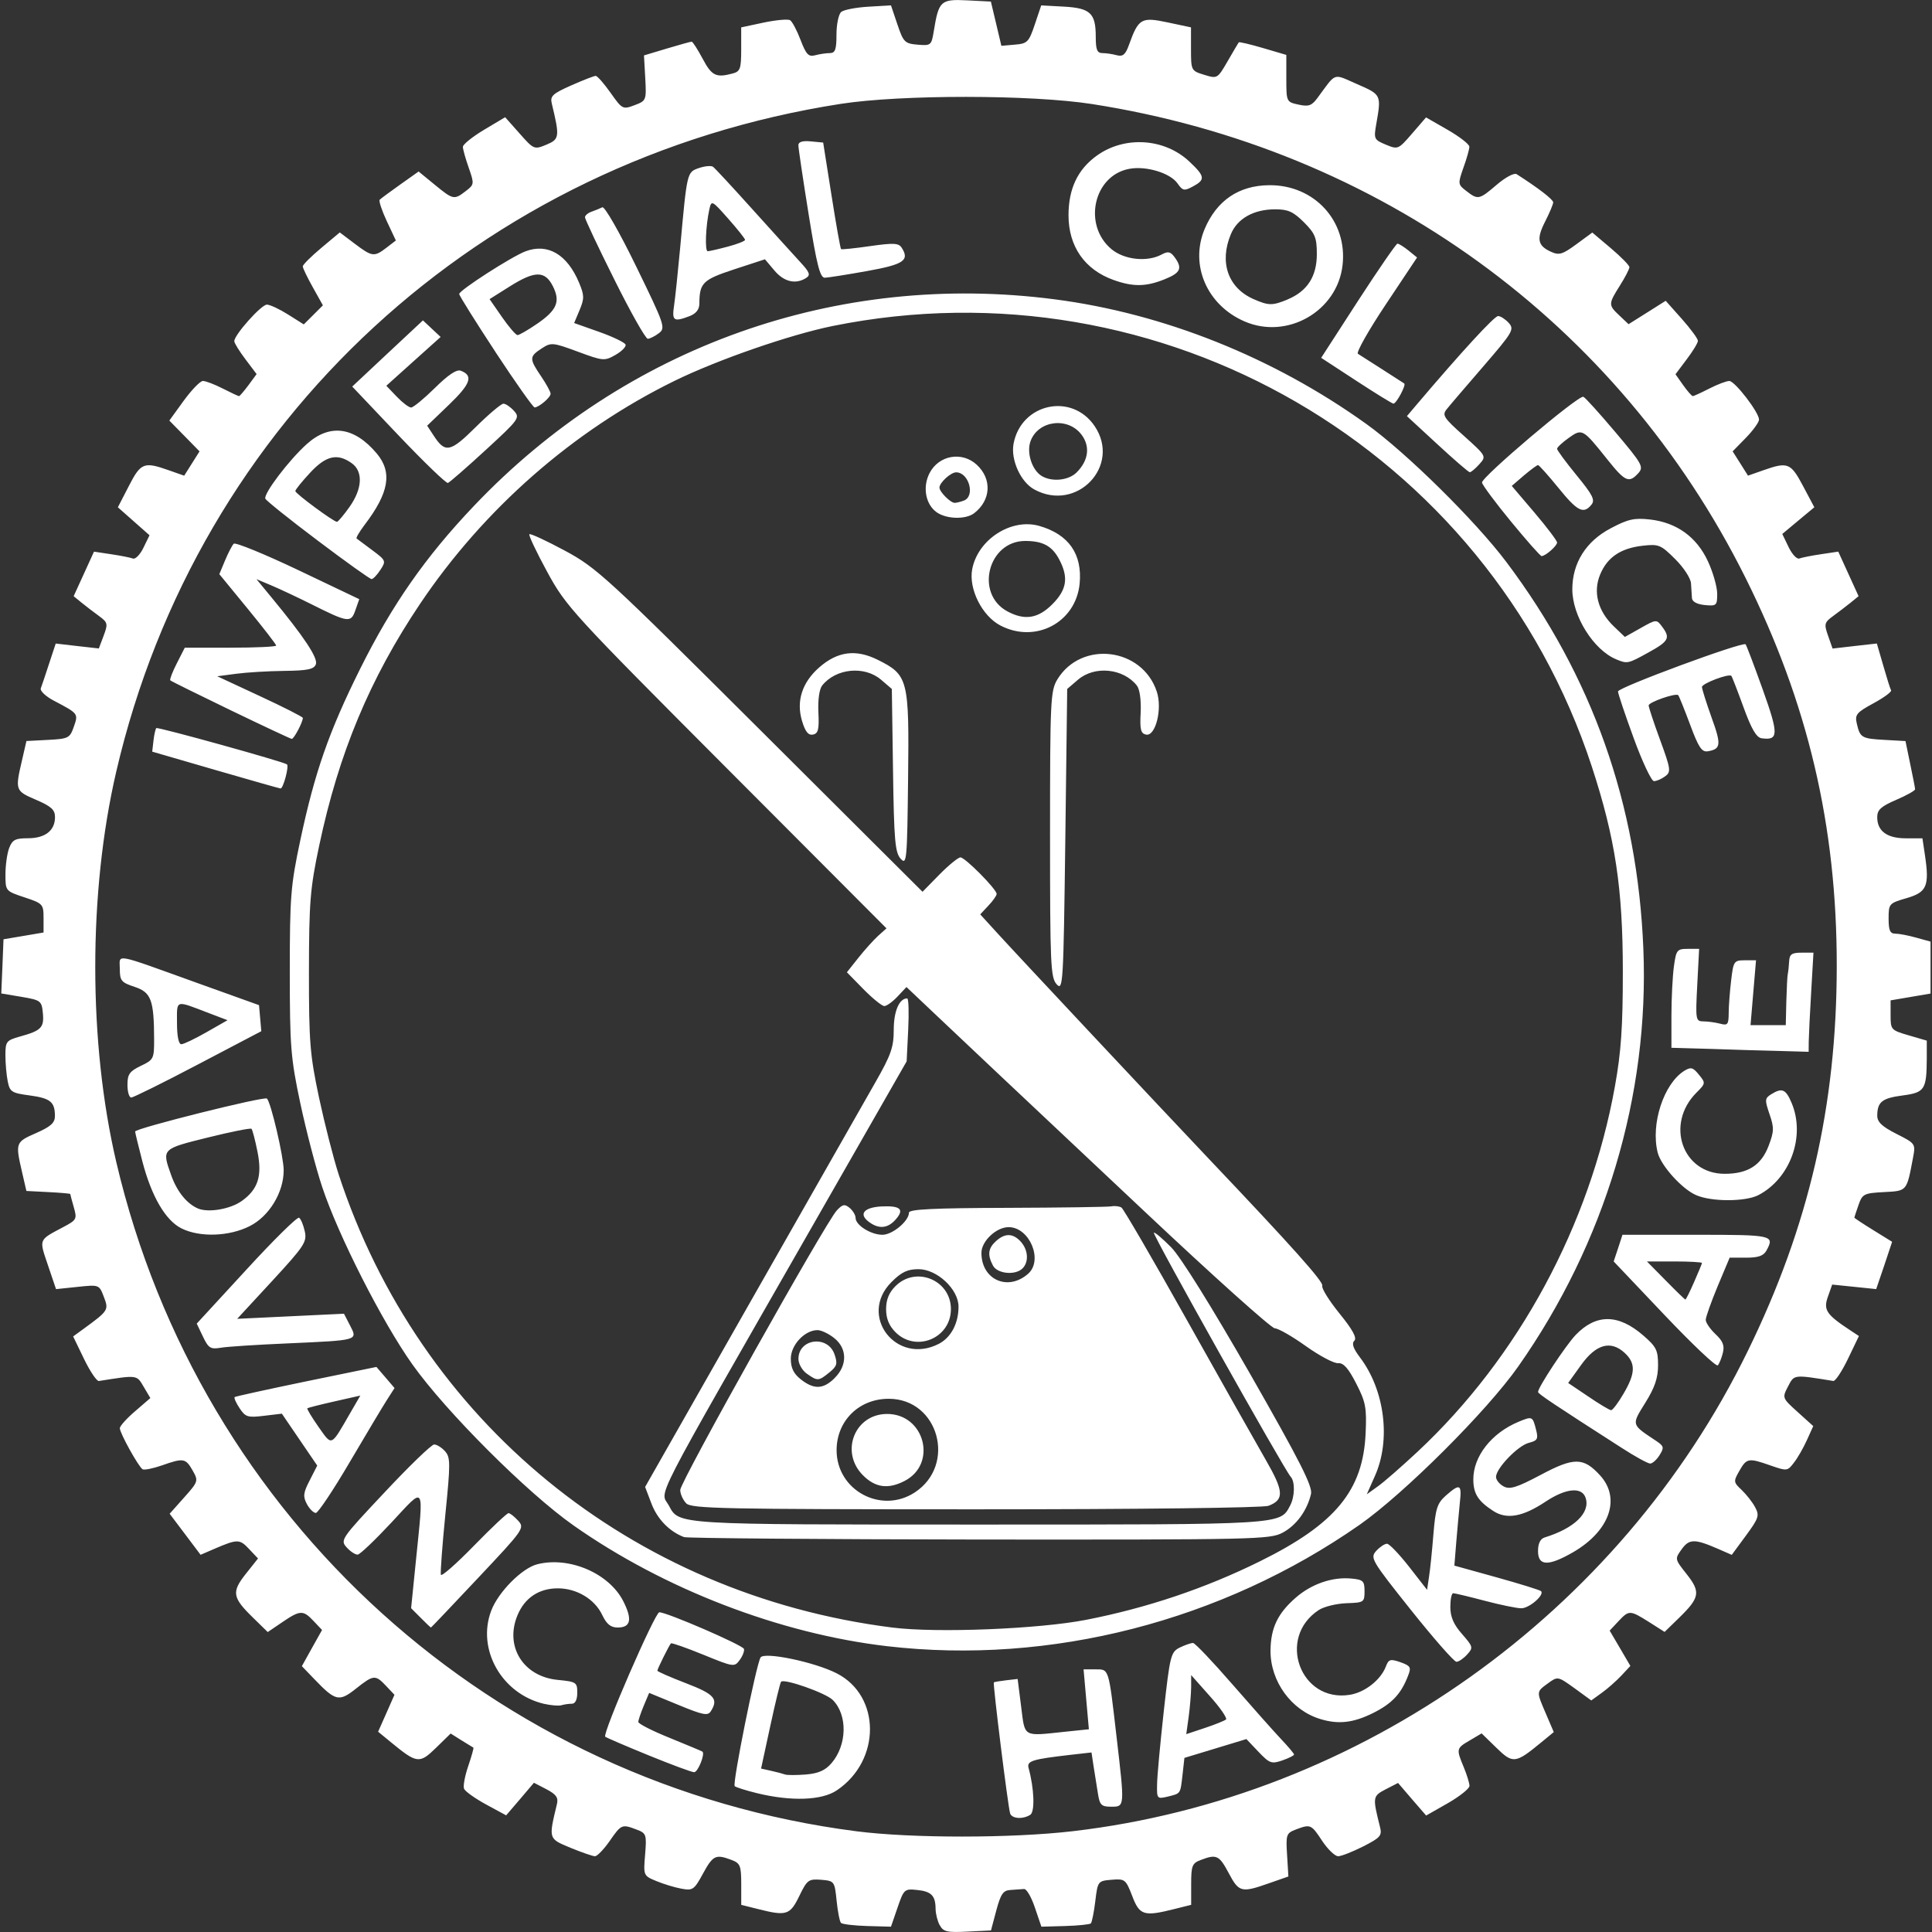 <?xml version="1.0" encoding="utf-8"?>
<!-- Generator: Adobe Illustrator 15.0.0, SVG Export Plug-In . SVG Version: 6.00 Build 0)  -->
<!DOCTYPE svg PUBLIC "-//W3C//DTD SVG 1.1//EN" "http://www.w3.org/Graphics/SVG/1.1/DTD/svg11.dtd">
<svg version="1.1"
	 id="svg7226" xmlns:svg="http://www.w3.org/2000/svg" xmlns:rdf="http://www.w3.org/1999/02/22-rdf-syntax-ns#" xmlns:cc="http://creativecommons.org/ns#" xmlns:dc="http://purl.org/dc/elements/1.1/"
	 xmlns="http://www.w3.org/2000/svg" xmlns:xlink="http://www.w3.org/1999/xlink" x="0px" y="0px" width="100px" height="100px"
	 viewBox="-40 -36.665 100 100" enable-background="new -40 -36.665 100 100" xml:space="preserve">
<rect x="-40" y="-36.665" width="100" height="100" fill="#333333" stroke="none"/>
<path id="path3017" fill="#FFFFFF" d="M8.638,62.983c-0.115-0.215-0.21-0.595-0.212-0.849c-0.005-0.683-0.222-0.901-0.963-0.975
	c-0.646-0.068-0.683-0.034-1.007,0.916l-0.339,0.985l-1.231-0.034c-0.678-0.02-1.288-0.093-1.356-0.161
	c-0.068-0.068-0.17-0.585-0.227-1.15c-0.103-1.005-0.115-1.024-0.8-1.083c-0.651-0.048-0.724,0-1.131,0.839
	c-0.48,0.99-0.664,1.049-2.131,0.678l-0.875-0.219v-1.068c0-0.961-0.051-1.087-0.507-1.258c-0.814-0.308-0.956-0.239-1.472,0.707
	c-0.456,0.839-0.529,0.893-1.124,0.78c-0.351-0.063-0.936-0.244-1.299-0.396c-0.659-0.272-0.664-0.287-0.573-1.37
	c0.085-1.033,0.063-1.102-0.441-1.292c-0.763-0.287-0.79-0.277-1.392,0.59c-0.3,0.43-0.644,0.79-0.763,0.79
	c-0.117,0-0.69-0.2-1.271-0.438c-1.144-0.479-1.134-0.439-0.697-2.263c0.081-0.337-0.042-0.502-0.543-0.766l-0.648-0.336
	l-0.719,0.848l-0.719,0.839l-1.041-0.565c-0.573-0.312-1.085-0.678-1.139-0.814s0.044-0.668,0.219-1.175
	c0.173-0.508,0.292-0.937,0.266-0.951c-0.024-0.015-0.302-0.186-0.612-0.375l-0.565-0.356l-0.763,0.746
	c-0.851,0.829-0.982,0.814-2.326-0.292l-0.666-0.547l0.424-0.955l0.422-0.956l-0.432-0.458c-0.556-0.59-0.648-0.586-1.562,0.141
	c-0.868,0.688-1.056,0.649-2.133-0.473l-0.666-0.692l0.521-0.937l0.524-0.936l-0.434-0.459c-0.546-0.58-0.695-0.575-1.622,0.054
	l-0.755,0.513l-0.768-0.751c-1.065-1.039-1.112-1.321-0.366-2.263l0.631-0.795l-0.466-0.492c-0.482-0.518-0.604-0.518-1.785-0.01
	l-0.722,0.312l-0.799-1.062l-0.802-1.063l0.751-0.843c0.734-0.824,0.744-0.858,0.437-1.399c-0.363-0.635-0.471-0.654-1.592-0.259
	c-0.461,0.161-0.909,0.249-0.997,0.2c-0.214-0.137-1.178-1.873-1.178-2.126c0-0.112,0.356-0.508,0.79-0.878l0.79-0.683l-0.346-0.585
	c-0.366-0.624-0.312-0.614-2.319-0.298c-0.109,0.015-0.453-0.492-0.765-1.136l-0.566-1.171l0.502-0.365
	c1.333-0.971,1.348-1,1.087-1.683c-0.242-0.634-0.244-0.634-1.358-0.517l-1.117,0.117l-0.422-1.248
	c-0.461-1.365-0.495-1.278,0.8-1.966c0.69-0.365,0.717-0.414,0.541-1.028c-0.1-0.352-0.183-0.658-0.183-0.683
	c0-0.02-0.51-0.068-1.134-0.098l-1.136-0.059l-0.227-0.985c-0.349-1.511-0.336-1.545,0.724-2.009
	c0.772-0.341,0.982-0.531,0.98-0.892c-0.005-0.727-0.236-0.912-1.312-1.059c-0.927-0.122-1.024-0.186-1.131-0.727
	c-0.066-0.326-0.12-0.937-0.12-1.351c0-0.707,0.049-0.771,0.739-0.966c1.114-0.307,1.27-0.463,1.2-1.209
	c-0.061-0.644-0.107-0.678-1.107-0.849l-1.046-0.175l0.059-1.402l0.056-1.402l1.036-0.175l1.037-0.176v-0.746
	c0-0.719-0.034-0.758-0.985-1.073c-0.985-0.327-0.987-0.332-0.987-1.187c0-0.473,0.085-1.087,0.193-1.366
	c0.161-0.426,0.317-0.507,0.973-0.507c0.89,0,1.399-0.397,1.399-1.095c0-0.38-0.195-0.556-0.987-0.897
	c-1.073-0.461-1.083-0.49-0.719-2.053l0.227-0.987l1.119-0.059c1.056-0.056,1.129-0.092,1.333-0.678
	c0.239-0.685,0.244-0.678-1.039-1.355c-0.417-0.219-0.717-0.504-0.67-0.634c0.051-0.129,0.241-0.702,0.429-1.277l0.344-1.043
	L-36-3.226l1.116,0.125l0.249-0.661c0.229-0.612,0.214-0.685-0.232-1.012c-0.266-0.193-0.67-0.502-0.902-0.69l-0.419-0.342
	l0.527-1.153l0.526-1.153l0.89,0.134c0.49,0.073,0.995,0.173,1.124,0.222c0.127,0.051,0.373-0.202,0.546-0.558l0.314-0.646
	l-0.819-0.724l-0.819-0.724l0.568-1.102c0.619-1.205,0.783-1.268,2.06-0.817l0.805,0.283l0.397-0.629l0.397-0.629l-0.78-0.797
	l-0.783-0.797l0.739-1.021c0.41-0.563,0.856-1.026,0.997-1.029c0.139-0.002,0.602,0.173,1.026,0.39
	c0.427,0.217,0.805,0.395,0.844,0.395s0.258-0.258,0.492-0.571l0.419-0.57l-0.575-0.763c-0.317-0.419-0.578-0.841-0.58-0.938
	c-0.012-0.317,1.395-1.895,1.687-1.895c0.158,0,0.653,0.232,1.097,0.512l0.812,0.512l0.495-0.492l0.495-0.495l-0.52-0.931
	c-0.288-0.512-0.522-1-0.522-1.085s0.432-0.515,0.958-0.956l0.958-0.802l0.768,0.58c0.907,0.685,1.012,0.7,1.65,0.21l0.485-0.373
	l-0.471-1.002c-0.258-0.554-0.422-1.051-0.366-1.107c0.056-0.059,0.534-0.41,1.058-0.783l0.956-0.678l0.834,0.683
	c0.956,0.785,1.004,0.795,1.611,0.327c0.437-0.336,0.441-0.371,0.149-1.205c-0.166-0.47-0.302-0.958-0.302-1.082
	c0-0.125,0.492-0.52,1.092-0.88l1.095-0.653l0.749,0.843c0.733,0.829,0.758,0.839,1.387,0.578c0.678-0.283,0.695-0.4,0.278-2.131
	c-0.093-0.385,0.042-0.51,1.007-0.937c0.612-0.271,1.18-0.492,1.265-0.492c0.085,0,0.432,0.395,0.771,0.875
	c0.602,0.854,0.634,0.871,1.239,0.642c0.609-0.229,0.619-0.251,0.556-1.404l-0.066-1.173l1.185-0.356
	c0.651-0.195,1.229-0.356,1.282-0.356c0.054-0.002,0.31,0.397,0.571,0.885c0.468,0.883,0.692,0.993,1.55,0.763
	c0.395-0.104,0.444-0.244,0.444-1.253v-1.134l1.166-0.249c0.641-0.134,1.255-0.19,1.365-0.122s0.356,0.529,0.543,1.024
	c0.288,0.753,0.412,0.883,0.756,0.79c0.227-0.061,0.568-0.112,0.758-0.112c0.28-0.002,0.344-0.183,0.344-0.965
	c0-0.531,0.112-1.053,0.246-1.166c0.137-0.112,0.771-0.234,1.412-0.271l1.163-0.068l0.332,0.985c0.31,0.919,0.383,0.993,1.046,1.049
	c0.688,0.058,0.717,0.034,0.836-0.69c0.258-1.582,0.354-1.672,1.726-1.604l1.231,0.063l0.272,1.144l0.271,1.146l0.702-0.061
	c0.644-0.053,0.722-0.131,1.029-1.046l0.331-0.985l1.166,0.063c1.375,0.076,1.657,0.339,1.657,1.553
	c0,0.675,0.068,0.851,0.342,0.853c0.19,0,0.526,0.049,0.746,0.11c0.316,0.085,0.453-0.029,0.639-0.556
	c0.487-1.351,0.634-1.431,1.989-1.144l1.214,0.258v1.124c0,1.109,0.01,1.126,0.688,1.333c0.673,0.207,0.683,0.202,1.209-0.707
	c0.292-0.505,0.551-0.943,0.575-0.975s0.59,0.1,1.253,0.295l1.209,0.356v1.217c0,1.209,0.005,1.219,0.63,1.355
	c0.517,0.114,0.683,0.059,0.97-0.329c1.015-1.37,0.78-1.29,2.072-0.727c1.248,0.541,1.248,0.553,0.985,2.055
	c-0.137,0.778-0.117,0.819,0.492,1.073c0.629,0.261,0.648,0.251,1.36-0.573l0.722-0.836l1.122,0.644
	c0.614,0.354,1.121,0.746,1.121,0.873c0,0.126-0.137,0.617-0.308,1.087c-0.292,0.834-0.287,0.868,0.151,1.205
	c0.604,0.468,0.663,0.456,1.58-0.329c0.448-0.383,0.897-0.622,1.024-0.542c1.121,0.717,1.892,1.31,1.892,1.458
	c0,0.098-0.186,0.539-0.41,0.98c-0.468,0.912-0.399,1.263,0.293,1.577c0.419,0.193,0.595,0.142,1.312-0.385l0.829-0.609l0.961,0.812
	c0.526,0.446,0.96,0.887,0.96,0.98c0,0.095-0.219,0.521-0.492,0.953c-0.604,0.958-0.604,1.007-0.02,1.556l0.468,0.443l0.961-0.604
	l0.961-0.607l0.833,0.936c0.459,0.517,0.834,1.026,0.834,1.136s-0.263,0.543-0.585,0.965l-0.575,0.766l0.399,0.565
	c0.22,0.31,0.444,0.566,0.498,0.566c0.049,0,0.438-0.178,0.862-0.395c0.425-0.217,0.893-0.393,1.029-0.388
	c0.292,0.01,1.536,1.628,1.536,1.999c0,0.134-0.308,0.561-0.683,0.946l-0.683,0.697l0.399,0.629l0.396,0.629l0.804-0.283
	c1.254-0.441,1.409-0.38,2.044,0.817l0.585,1.102l-0.829,0.69l-0.829,0.692l0.327,0.68c0.18,0.373,0.429,0.639,0.556,0.59
	s0.629-0.149,1.121-0.222l0.893-0.134l0.526,1.153l0.526,1.153l-0.419,0.342c-0.234,0.188-0.644,0.5-0.907,0.692
	c-0.443,0.324-0.468,0.407-0.253,1.014l0.233,0.663l1.146-0.132l1.146-0.129l0.332,1.144c0.18,0.629,0.36,1.205,0.404,1.278
	c0.044,0.073-0.365,0.375-0.907,0.67c-0.882,0.478-0.975,0.592-0.867,1.051c0.17,0.736,0.248,0.78,1.448,0.846l1.072,0.061
	l0.244,1.185c0.136,0.651,0.253,1.238,0.253,1.307c0.01,0.068-0.429,0.314-0.975,0.549c-0.79,0.341-0.985,0.517-0.985,0.897
	c0,0.722,0.507,1.095,1.482,1.095h0.858l0.127,0.851c0.243,1.617,0.106,1.938-0.937,2.243c-0.917,0.266-0.941,0.292-0.941,1.056
	c0,0.614,0.073,0.785,0.347,0.785c0.189,0,0.678,0.093,1.082,0.207l0.741,0.205v1.343v1.346l-1.033,0.176l-1.034,0.176v0.768
	c0,0.751,0.02,0.775,0.937,1.043l0.936,0.273v0.932c-0.01,1.604-0.106,1.755-1.248,1.906c-1.072,0.142-1.307,0.332-1.316,1.044
	c0,0.331,0.244,0.565,0.995,0.945c0.984,0.498,0.994,0.512,0.857,1.233c-0.331,1.751-0.297,1.717-1.501,1.78
	c-1.044,0.054-1.122,0.098-1.322,0.673c-0.116,0.332-0.214,0.624-0.214,0.648s0.443,0.317,0.979,0.648l0.976,0.604l-0.409,1.229
	l-0.415,1.219l-1.136-0.117l-1.142-0.117l-0.224,0.634c-0.239,0.678-0.078,0.917,1.15,1.727l0.458,0.302l-0.565,1.176
	c-0.312,0.648-0.653,1.165-0.761,1.15c-2.077-0.336-2.019-0.341-2.345,0.288c-0.308,0.585-0.298,0.6,0.502,1.321l0.805,0.727
	l-0.327,0.722c-0.181,0.399-0.478,0.926-0.673,1.17c-0.331,0.438-0.36,0.443-1.199,0.151c-1.15-0.405-1.248-0.391-1.624,0.272
	c-0.316,0.552-0.307,0.591,0.117,0.99c0.244,0.234,0.561,0.634,0.697,0.893c0.234,0.434,0.186,0.57-0.478,1.473l-0.731,0.994
	l-0.722-0.316c-1.2-0.521-1.482-0.518-1.873,0.029c-0.36,0.497-0.355,0.507,0.259,1.282c0.731,0.927,0.683,1.214-0.375,2.248
	l-0.766,0.746l-0.805-0.513c-0.995-0.624-1.034-0.624-1.59-0.034l-0.448,0.479l0.536,0.911l0.536,0.917l-0.468,0.502
	c-0.264,0.278-0.712,0.678-1.015,0.893l-0.541,0.391L41.5,50.72c-0.867-0.624-0.872-0.624-1.375-0.258
	c-0.614,0.448-0.609,0.409-0.107,1.58l0.405,0.945l-0.653,0.537c-1.331,1.097-1.463,1.111-2.316,0.277l-0.766-0.746l-0.609,0.361
	c-0.702,0.409-0.712,0.438-0.317,1.385c0.161,0.39,0.298,0.829,0.298,0.97c0,0.142-0.507,0.542-1.121,0.897l-1.122,0.639
	l-0.727-0.839l-0.727-0.848l-0.644,0.331c-0.673,0.352-0.678,0.4-0.292,1.94c0.116,0.454,0.029,0.557-0.868,1.015
	c-0.551,0.277-1.132,0.507-1.297,0.507c-0.166,0-0.537-0.36-0.824-0.79c-0.57-0.867-0.604-0.877-1.36-0.595
	c-0.498,0.19-0.526,0.264-0.459,1.316l0.068,1.117l-0.989,0.346c-1.438,0.507-1.57,0.478-2.092-0.507
	c-0.498-0.937-0.634-1.005-1.443-0.697c-0.459,0.171-0.508,0.297-0.508,1.258v1.068l-0.877,0.219
	c-1.57,0.396-1.795,0.327-2.175-0.678c-0.332-0.858-0.376-0.896-1.063-0.839c-0.712,0.059-0.722,0.073-0.848,1.112
	c-0.068,0.575-0.176,1.092-0.229,1.146s-0.653,0.117-1.331,0.137l-1.229,0.034l-0.336-0.985c-0.181-0.546-0.434-0.979-0.561-0.965
	c-0.127,0.01-0.439,0.029-0.697,0.049c-0.386,0.02-0.51,0.204-0.741,1.062l-0.275,1.034l-1.219,0.059
	c-1.051,0.054-1.251,0.01-1.431-0.332H8.638z M15.53,58.117c14.906-1.736,28.301-11.264,34.933-24.849
	c3.169-6.48,4.603-12.702,4.607-19.933c0.005-7.263-1.487-13.602-4.725-20.097C43.753-19.982,31.368-28.964,16.521-31.28
	c-3.146-0.49-9.869-0.495-12.998-0.01c-18.648,2.896-33.289,16.388-37.506,34.564c-1.451,6.244-1.448,14.031,0.005,20.223
	c4.335,18.471,19.533,32.211,38.311,34.625C7.178,58.487,12.361,58.487,15.53,58.117L15.53,58.117z M12.283,57.19
	c-0.107-0.321-0.902-6.719-0.842-6.777c0.024-0.02,0.312-0.068,0.64-0.107l0.592-0.068l0.181,1.429
	c0.205,1.614,0.063,1.536,2.277,1.302l1.229-0.127l-0.137-1.55l-0.137-1.551h0.605c0.721,0,0.683-0.117,1.102,3.496
	c0.424,3.638,0.429,3.613-0.278,3.613c-0.512,0-0.595-0.088-0.688-0.692c-0.059-0.381-0.16-1.015-0.224-1.404l-0.107-0.712
	l-1.122,0.127c-1.94,0.224-2.232,0.312-2.136,0.673c0.293,1.067,0.337,2.271,0.088,2.428c-0.39,0.244-0.95,0.205-1.046-0.078H12.283
	z M-0.809,56.152c-0.581-0.142-1.102-0.308-1.163-0.366c-0.129-0.131,1.112-6.29,1.338-6.66c0.193-0.308,2.789,0.233,3.94,0.819
	c2.294,1.17,2.299,4.515,0.01,6.056C2.543,56.527,0.954,56.581-0.809,56.152L-0.809,56.152z M3.038,54.597
	c0.809-0.941,0.841-2.496,0.066-3.271c-0.358-0.361-2.504-1.117-2.675-0.946c-0.046,0.044-0.295,1.072-0.558,2.287l-0.478,2.209
	l0.522,0.116c0.288,0.063,0.612,0.151,0.719,0.19c0.109,0.039,0.595,0.039,1.08,0C2.363,55.128,2.714,54.972,3.038,54.597
	L3.038,54.597z M19.89,55.718c0-0.409,0.161-2.121,0.346-3.803c0.322-2.896,0.366-3.067,0.824-3.301
	c0.273-0.132,0.58-0.239,0.692-0.239c0.107,0.01,1.015,0.965,2.019,2.121c1.01,1.16,2.141,2.433,2.517,2.833
	c0.38,0.399,0.692,0.771,0.692,0.819c0,0.054-0.273,0.189-0.609,0.307c-0.556,0.19-0.658,0.156-1.233-0.448l-0.625-0.658
	l-1.604,0.487l-1.604,0.487l-0.098,0.878c-0.117,1.01-0.078,0.956-0.79,1.132C19.899,56.454,19.875,56.43,19.89,55.718L19.89,55.718
	z M23.459,52.334c0.068-0.068-0.303-0.614-0.839-1.209l-0.966-1.088v0.615c-0.005,0.336-0.058,1.023-0.126,1.525l-0.127,0.917
	l0.965-0.321C22.894,52.598,23.386,52.397,23.459,52.334z M-6.448,54.183c-1.185-0.483-2.187-0.917-2.226-0.956
	c-0.156-0.156,2.577-6.441,2.799-6.441c0.397,0,4.313,1.697,4.381,1.896c0.034,0.103-0.063,0.361-0.217,0.571
	c-0.275,0.38-0.317,0.37-1.892-0.273c-0.885-0.361-1.636-0.624-1.67-0.585c-0.1,0.112-0.702,1.326-0.702,1.414
	c0,0.044,0.666,0.336,1.478,0.648c1.473,0.565,1.694,0.814,1.292,1.448c-0.156,0.253-0.404,0.205-1.689-0.327l-1.506-0.619
	l-0.281,0.668c-0.153,0.366-0.28,0.746-0.28,0.834c0,0.098,0.734,0.468,1.629,0.829c0.895,0.365,1.655,0.683,1.687,0.707
	c0.156,0.107-0.229,1.072-0.427,1.067C-4.196,55.064-5.266,54.665-6.448,54.183z M28.345,52.314c-1.507-0.453-2.594-1.95-2.584-3.55
	c0.015-1.165,0.365-1.911,1.302-2.73c0.814-0.712,1.896-1.087,2.877-0.994c0.619,0.058,0.688,0.126,0.688,0.658
	c0,0.57-0.034,0.59-0.937,0.619c-0.517,0.02-1.16,0.176-1.429,0.351c-2.194,1.434-0.961,4.808,1.609,4.389
	c0.775-0.127,1.585-0.761,1.857-1.453c0.146-0.39,0.234-0.414,0.756-0.234c0.521,0.186,0.57,0.264,0.404,0.683
	c-0.36,0.951-0.833,1.458-1.823,1.951C30.047,52.51,29.276,52.598,28.345,52.314z M-11.846,51.524
	c-2.189-0.517-3.491-2.828-2.726-4.827c0.368-0.965,1.597-2.204,2.387-2.398c1.653-0.415,3.708,0.468,4.444,1.911
	c0.48,0.946,0.393,1.365-0.29,1.365c-0.361,0-0.573-0.176-0.8-0.653c-0.39-0.819-1.319-1.375-2.296-1.375
	c-0.973,0-1.711,0.487-2.087,1.39c-0.675,1.619,0.297,3.179,2.089,3.35c0.953,0.093,1.004,0.127,1.004,0.663
	c0,0.361-0.103,0.57-0.278,0.57c-0.154,0-0.397,0.034-0.544,0.078C-11.085,51.642-11.493,51.603-11.846,51.524z M33.03,46.668
	c-2.058-2.584-2.121-2.696-1.794-3.062c0.19-0.205,0.438-0.371,0.561-0.366c0.117,0.005,0.629,0.541,1.141,1.194l0.927,1.19
	l0.098-0.653c0.059-0.361,0.161-1.355,0.229-2.209c0.111-1.351,0.194-1.614,0.648-2.019c0.731-0.639,0.829-0.591,0.722,0.365
	c-0.049,0.458-0.127,1.385-0.186,2.048l-0.098,1.215l2.194,0.609c1.209,0.336,2.238,0.658,2.292,0.712
	c0.194,0.194-0.614,0.892-1.024,0.887c-0.229,0-1.082-0.175-1.896-0.39S35.298,45.8,35.22,45.8c-0.088,0-0.151,0.317-0.151,0.712
	c0,0.513,0.171,0.907,0.605,1.399c0.575,0.659,0.59,0.707,0.263,1.063c-0.186,0.205-0.434,0.375-0.551,0.375
	C35.264,49.35,34.206,48.141,33.03,46.668L33.03,46.668z M5.91,48.541c-5.554-0.649-11.54-2.955-16.228-6.252
	c-2.387-1.677-6.595-5.88-8.338-8.333c-1.555-2.189-3.818-6.636-4.664-9.172c-0.327-0.979-0.836-2.936-1.136-4.345
	C-24.953,18.095-25,17.51-25,13.633c0-3.876,0.044-4.464,0.544-6.807c0.744-3.513,1.485-5.637,3.101-8.879
	c1.648-3.311,3.386-5.8,5.888-8.428c7.843-8.253,18.797-12.151,30.041-10.693c5.656,0.731,11.337,3.004,16.141,6.449
	c2.067,1.48,5.646,5.013,7.255,7.15c4.442,5.908,6.788,12.52,7.09,20.024c0.312,7.577-1.979,15.218-6.476,21.615
	c-1.628,2.316-5.885,6.559-8.201,8.188C23.239,47.243,14.38,49.525,5.91,48.541z M16.223,47.176
	c3.146-0.615,6.163-1.629,8.981-3.023c3.916-1.931,5.354-3.672,5.481-6.642c0.059-1.307,0.005-1.608-0.488-2.564
	c-0.404-0.79-0.658-1.078-0.936-1.054c-0.21,0.02-0.961-0.38-1.668-0.882c-0.702-0.503-1.424-0.917-1.609-0.922
	c-0.175,0-3.203-2.716-6.719-6.027c-7.127-6.704-9.14-8.601-11.044-10.405l-1.302-1.233l-0.463,0.492
	c-0.253,0.271-0.563,0.493-0.683,0.493c-0.122,0-0.607-0.393-1.08-0.873L3.835,13.66l0.598-0.753
	c0.329-0.414,0.79-0.926,1.024-1.138l0.427-0.383l-8.277-8.299c-7.997-8.021-8.309-8.36-9.284-10.152
	c-0.556-1.021-0.971-1.897-0.922-1.948c0.051-0.049,0.873,0.332,1.829,0.846c1.653,0.888,2.146,1.341,10.13,9.299L7.75,9.493
	l0.873-0.89c0.483-0.49,0.973-0.89,1.09-0.89c0.241,0,1.873,1.65,1.873,1.892c0,0.085-0.19,0.358-0.425,0.604l-0.424,0.454
	l0.858,0.941c0.97,1.07,8.543,9.147,10.956,11.692c4.33,4.56,5.969,6.393,5.891,6.593c-0.049,0.122,0.351,0.766,0.888,1.429
	c0.683,0.839,0.916,1.268,0.77,1.414c-0.146,0.142-0.058,0.399,0.293,0.863c1.282,1.691,1.609,4.276,0.771,6.139l-0.419,0.946
	l0.556-0.4c0.312-0.214,1.238-1.028,2.067-1.799c5.227-4.881,8.928-11.727,10.22-18.914c0.322-1.775,0.41-3.097,0.41-5.935
	c0-4.332-0.391-6.904-1.609-10.632C36.985-13.446,20.114-23.232,3.102-19.792c-2.219,0.451-5.966,1.75-8.194,2.843
	c-5.242,2.572-9.862,6.622-13.168,11.542c-2.596,3.867-4.21,7.731-5.22,12.517c-0.468,2.213-0.524,2.911-0.529,6.524
	c-0.002,3.643,0.051,4.291,0.521,6.51c0.29,1.355,0.746,3.14,1.014,3.969c4.176,12.771,15.15,21.757,28.664,23.464
	C8.494,47.868,13.785,47.653,16.223,47.176L16.223,47.176z M-4.593,42.895c-0.753-0.283-1.38-0.927-1.685-1.727L-6.609,40.3
	l5.479-9.635c3.016-5.296,5.91-10.386,6.436-11.303c0.814-1.424,0.954-1.823,0.954-2.726c0-0.963,0.285-1.624,0.697-1.624
	c0.073,0,0.095,0.734,0.051,1.629l-0.08,1.629L2.185,26.56c-8.677,15.169-8.011,13.872-7.562,14.706
	c0.531,0.995,0.288,0.98,16.076,0.98c15.789,0,15.55,0.015,16.076-0.98c0.249-0.463,0.264-1.243,0.029-1.497
	c-0.321-0.346-7.168-12.546-7.08-12.629c0.039-0.044,0.444,0.298,0.897,0.756c0.497,0.507,2.077,3.048,4.086,6.554
	c2.594,4.544,3.243,5.826,3.15,6.217c-0.205,0.863-0.761,1.623-1.468,1.999c-0.653,0.351-1.414,0.365-15.687,0.355
	C2.453,43.011-4.43,42.953-4.593,42.895L-4.593,42.895z M-4.481,41.148c-0.17-0.176-0.31-0.487-0.31-0.692
	c0-0.419,7.529-13.862,8.106-14.472c0.297-0.317,0.407-0.342,0.663-0.127c0.168,0.142,0.307,0.37,0.307,0.517
	c0,0.376,0.792,0.873,1.39,0.873c0.52,0,1.373-0.712,1.373-1.146c0-0.175,1.305-0.238,5.081-0.248c2.797-0.01,5.226-0.044,5.4-0.078
	c0.176-0.034,0.41-0.005,0.518,0.063c0.106,0.068,1.638,2.701,3.403,5.851c1.76,3.146,3.599,6.397,4.076,7.227
	c0.927,1.609,0.956,2.048,0.127,2.36c-0.273,0.103-6.661,0.181-15.15,0.181C-2.574,41.456-4.206,41.422-4.481,41.148L-4.481,41.148z
	 M7.349,40.583c2.179-1.429,1.229-4.847-1.346-4.847c-1.538-0.005-2.701,1.141-2.701,2.662C3.301,40.476,5.612,41.719,7.349,40.583z
	 M4.667,39.695c-1.204-1.204-0.429-3.174,1.251-3.174c1.943,0,2.616,2.584,0.904,3.467C5.976,40.427,5.305,40.339,4.667,39.695z
	 M3.208,34.653C3.869,34,3.852,33.122,3.174,32.591c-0.285-0.229-0.673-0.409-0.86-0.409c-0.663,0-1.382,0.771-1.382,1.478
	c0,0.482,0.144,0.775,0.519,1.072c0.683,0.536,1.168,0.517,1.76-0.078H3.208z M1.765,34.439c-0.241-0.166-0.438-0.513-0.438-0.766
	c0-1.054,1.514-1.249,1.867-0.239c0.168,0.487,0.132,0.614-0.266,0.937C2.37,34.824,2.319,34.829,1.765,34.439z M8.599,32.889
	c0.626-0.327,1.014-1.059,1.014-1.921c0-0.902-1.112-1.941-2.072-1.941c-0.565,0-0.88,0.146-1.399,0.668
	C4.401,31.436,6.395,34.024,8.599,32.889z M6.349,32.289c-0.334-0.337-0.485-0.707-0.485-1.195c0-0.487,0.151-0.857,0.485-1.189
	c1.063-1.062,2.87-0.312,2.87,1.189C9.218,32.605,7.412,33.352,6.349,32.289z M13.214,29.266c0.795-0.697,0.078-2.414-1.007-2.414
	c-0.641,0-1.409,0.727-1.409,1.331C10.798,29.573,12.166,30.188,13.214,29.266z M11.396,28.842
	c-0.295-0.557-0.251-0.897,0.158-1.269c0.469-0.424,0.881-0.409,1.285,0.034c0.38,0.425,0.424,1.044,0.088,1.38
	C12.556,29.358,11.627,29.271,11.396,28.842L11.396,28.842z M4.986,26.589c-0.561-0.41-0.28-0.761,0.651-0.81
	c0.98-0.044,1.192,0.156,0.709,0.692C5.942,26.92,5.491,26.959,4.986,26.589z M14.691,14.279c-0.312-0.349-0.341-1.01-0.341-7.766
	c0-6.963,0.024-7.421,0.38-8.014c1.244-2.033,4.394-1.646,5.145,0.634c0.298,0.89-0.063,2.319-0.551,2.226
	c-0.278-0.054-0.332-0.263-0.283-1.148c0.029-0.651-0.049-1.207-0.2-1.395c-0.707-0.892-2.188-1.036-3.047-0.297l-0.556,0.476
	l-0.098,7.833C15.043,14.306,15.023,14.645,14.691,14.279L14.691,14.279z M6.617,7.782C6.329,7.462,6.273,6.824,6.222,3.203
	L6.161-1.005L5.607-1.48c-0.86-0.739-2.34-0.595-3.052,0.297C2.407-0.995,2.329-0.439,2.36,0.209
	c0.044,0.885-0.01,1.095-0.283,1.148C1.836,1.404,1.68,1.207,1.512,0.648C1.205-0.374,1.517-1.341,2.399-2.117
	c0.953-0.836,1.901-0.96,3.035-0.395C7.01-1.727,7.063-1.51,7.002,3.664C6.954,7.894,6.932,8.128,6.617,7.782z M11.78-4.289
	c-0.948-0.495-1.65-1.894-1.46-2.911c0.29-1.541,2.021-2.66,3.475-2.243c1.521,0.437,2.232,1.456,2.087,2.986
	C15.687-4.445,13.6-3.341,11.78-4.289z M14.468-5.389c0.746-0.746,0.848-1.375,0.37-2.294c-0.37-0.717-0.849-0.982-1.774-0.982
	c-1.919,0-2.616,2.723-0.93,3.64C13.034-4.538,13.727-4.645,14.468-5.389L14.468-5.389z M8.489-10.145
	c-0.583-0.407-0.749-1.312-0.375-2.033c0.48-0.929,1.683-1.139,2.448-0.427c0.793,0.739,0.731,1.833-0.141,2.504
	C9.986-9.767,8.997-9.792,8.489-10.145L8.489-10.145z M9.894-10.757c0.598-0.229,0.256-1.46-0.405-1.46
	c-0.278,0-0.863,0.536-0.863,0.79c0,0.217,0.57,0.79,0.788,0.79C9.506-10.638,9.721-10.691,9.894-10.757z M13.536-11.33
	c-0.707-0.383-1.229-1.538-1.075-2.365c0.393-2.097,3.021-2.665,4.201-0.91C18.042-12.551,15.735-10.133,13.536-11.33z
	 M15.726-12.212c0.614-0.612,0.712-1.339,0.259-1.946c-0.697-0.938-2.233-0.758-2.639,0.312c-0.229,0.598,0.068,1.524,0.585,1.826
	C14.468-11.708,15.315-11.801,15.726-12.212z M-18.224,47.073l-0.497-0.498l0.244-2.413c0.412-4.091,0.514-3.926-1.261-2.023
	c-0.841,0.901-1.626,1.652-1.746,1.662c-0.119,0.01-0.375-0.155-0.57-0.37c-0.346-0.381-0.3-0.449,1.965-2.857
	c1.273-1.36,2.426-2.473,2.56-2.473c0.137,0,0.388,0.156,0.561,0.347c0.285,0.316,0.288,0.614,0.019,3.281
	c-0.161,1.614-0.263,3.014-0.231,3.116c0.037,0.103,0.805-0.575,1.709-1.502c0.907-0.932,1.714-1.688,1.792-1.688
	c0.081,0,0.302,0.176,0.498,0.391c0.344,0.38,0.295,0.448-2.065,2.955c-1.329,1.414-2.431,2.574-2.448,2.574
	C-17.714,47.575-17.951,47.351-18.224,47.073L-18.224,47.073z M39.608,43.621c0-0.396,0.117-0.635,0.341-0.707
	c1.531-0.469,2.37-1.278,2.126-2.039c-0.185-0.595-1.019-0.517-2.077,0.186c-1.18,0.785-2.014,0.937-2.711,0.479
	c-0.78-0.508-1.023-0.888-1.028-1.619c-0.01-1.199,0.94-2.414,2.34-2.994c0.717-0.298,0.731-0.292,0.912,0.429
	c0.117,0.459,0.063,0.547-0.375,0.659c-0.566,0.141-1.702,1.321-1.702,1.765c0,0.156,0.176,0.375,0.395,0.492
	c0.317,0.171,0.679,0.059,1.912-0.595c1.73-0.922,2.214-0.917,3.071,0.015c1.098,1.189,0.513,2.882-1.385,3.984
	C40.145,44.415,39.608,44.4,39.608,43.621L39.608,43.621z M-24.114,41.188c-0.212-0.399-0.19-0.585,0.144-1.229l0.39-0.766
	l-0.914-1.341l-0.917-1.346l-0.929,0.111c-0.838,0.103-0.96,0.063-1.26-0.395c-0.183-0.273-0.297-0.536-0.254-0.575
	c0.039-0.034,1.709-0.4,3.708-0.814l3.63-0.746l0.47,0.546l0.468,0.547l-0.4,0.624c-0.219,0.341-1.087,1.794-1.931,3.228
	c-0.841,1.434-1.626,2.608-1.743,2.613C-23.768,41.646-23.978,41.441-24.114,41.188z M-21.881,36.487l0.531-0.917l-1.341,0.303
	c-0.736,0.165-1.368,0.326-1.399,0.355c-0.037,0.029,0.227,0.463,0.575,0.961C-22.8,38.198-22.893,38.237-21.881,36.487z
	 M43.929,38.271c-3.521-2.258-4.32-2.794-4.32-2.887c0-0.243,1.424-2.398,1.945-2.95c1.059-1.102,2.209-1.097,3.501,0.024
	c0.678,0.586,0.766,0.766,0.766,1.541c0,0.653-0.166,1.151-0.658,1.94c-0.727,1.171-0.741,1.112,0.551,1.971
	c0.415,0.277,0.43,0.351,0.186,0.741c-0.146,0.238-0.37,0.438-0.487,0.438S44.621,38.721,43.929,38.271L43.929,38.271z
	 M44.036,35.468c0.619-1.053,0.634-1.57,0.063-2.102c-0.727-0.673-1.487-0.463-2.268,0.629l-0.663,0.922l1.043,0.702
	c0.57,0.39,1.103,0.707,1.181,0.707S43.763,35.94,44.036,35.468z M46.143,31.387l-2.619-2.76l0.229-0.688l0.225-0.692h3.832
	c3.95,0,4.048,0.024,3.628,0.805c-0.151,0.282-0.414,0.38-1.053,0.38h-0.858l-0.619,1.473c-0.337,0.814-0.619,1.6-0.619,1.746
	c0,0.146,0.229,0.478,0.507,0.741c0.38,0.355,0.473,0.59,0.38,0.965c-0.067,0.278-0.189,0.565-0.263,0.648
	C48.829,34.088,47.586,32.908,46.143,31.387L46.143,31.387z M47.688,29.689c0.22-0.502,0.405-0.945,0.405-0.984
	s-0.644-0.078-1.424-0.078h-1.424l0.976,0.989c0.531,0.542,0.989,0.985,1.014,0.985C47.264,30.602,47.469,30.192,47.688,29.689z
	 M-29.495,32.518l-0.322-0.673l2.567-2.789c1.412-1.541,2.64-2.75,2.73-2.691c0.09,0.054,0.222,0.371,0.295,0.702
	c0.12,0.546-0.015,0.756-1.682,2.564l-1.816,1.966l2.762-0.132l2.765-0.132l0.315,0.609c0.402,0.78,0.453,0.761-3.235,0.927
	c-1.573,0.068-3.13,0.166-3.457,0.225C-29.103,33.181-29.21,33.117-29.495,32.518L-29.495,32.518z M-30.6,26.92
	c-0.831-0.409-1.558-1.657-2.031-3.472c-0.205-0.79-0.373-1.482-0.375-1.546c-0.005-0.16,6.692-1.838,6.824-1.706
	c0.207,0.21,0.863,3.009,0.865,3.706c0.005,1.146-0.751,2.394-1.765,2.9C-28.135,27.335-29.653,27.389-30.6,26.92L-30.6,26.92z
	 M-27.484,25.496c0.844-0.604,1.063-1.297,0.812-2.545c-0.12-0.604-0.261-1.136-0.31-1.189c-0.051-0.049-1.07,0.155-2.27,0.453
	c-2.382,0.59-2.375,0.58-1.892,1.936c0.302,0.858,0.812,1.487,1.39,1.736C-29.212,26.115-28.079,25.921-27.484,25.496z
	 M47.79,25.194c-0.727-0.312-1.818-1.521-1.989-2.204c-0.37-1.473,0.312-3.56,1.375-4.228c0.342-0.21,0.449-0.186,0.761,0.2
	c0.352,0.429,0.347,0.453-0.127,0.926c-1.628,1.629-0.731,4.203,1.458,4.203c1.2,0,1.888-0.438,2.272-1.438
	c0.288-0.756,0.293-0.95,0.049-1.652c-0.249-0.731-0.244-0.819,0.083-1.024c0.57-0.355,0.761-0.272,1.067,0.458
	c0.717,1.717-0.073,3.901-1.726,4.76C50.346,25.54,48.58,25.545,47.79,25.194L47.79,25.194z M-33.403,19.489
	c0-0.551,0.107-0.702,0.69-0.985c0.663-0.312,0.692-0.37,0.69-1.365c-0.005-2.043-0.153-2.442-1.007-2.723
	c-0.692-0.229-0.768-0.32-0.768-0.927c0-0.792-0.421-0.868,4.045,0.738l3.16,1.134l0.059,0.676l0.059,0.673l-3.27,1.716
	c-1.797,0.946-3.357,1.717-3.462,1.717C-33.315,20.143-33.403,19.85-33.403,19.489L-33.403,19.489z M-29.307,16.759l1.084-0.619
	l-0.963-0.366c-1.777-0.678-1.653-0.717-1.653,0.507c0,0.688,0.085,1.103,0.224,1.103C-30.492,17.383-29.905,17.1-29.307,16.759z
	 M48.536,17.626l-2.023-0.058V15.92c0-0.902,0.059-2.053,0.127-2.555c0.117-0.858,0.161-0.917,0.717-0.917h0.59l-0.098,1.875
	c-0.093,1.807-0.083,1.875,0.322,1.879c0.224,0,0.614,0.054,0.858,0.117c0.395,0.107,0.443,0.049,0.448-0.543
	c0-0.363,0.059-1.129,0.127-1.699c0.117-0.988,0.146-1.037,0.702-1.037h0.585l-0.142,1.677l-0.142,1.68h0.912h0.912l0.029-1.236
	c0.02-0.678,0.049-1.321,0.078-1.431c0.024-0.107,0.054-0.395,0.068-0.641c0.019-0.361,0.136-0.444,0.639-0.444h0.619l-0.117,2.023
	c-0.068,1.112-0.122,2.265-0.127,2.567l-0.005,0.541l-1.526-0.044C51.247,17.714,49.648,17.665,48.536,17.626L48.536,17.626z
	 M-28.864,3.186l-3.257-0.946l0.065-0.568c0.034-0.312,0.103-0.604,0.146-0.651c0.071-0.071,6.565,1.733,6.763,1.877
	c0.119,0.088-0.193,1.263-0.332,1.248C-25.55,4.139-27.074,3.705-28.864,3.186z M44.562,1.548c-0.448-1.222-0.814-2.312-0.814-2.424
	c0.005-0.207,6.451-2.589,6.603-2.44c0.044,0.046,0.443,1.097,0.887,2.338c0.834,2.333,0.824,2.647-0.058,2.526
	c-0.269-0.037-0.532-0.49-0.937-1.609c-0.312-0.858-0.595-1.587-0.629-1.621c-0.132-0.132-1.521,0.395-1.521,0.575
	c0,0.103,0.225,0.814,0.497,1.578c0.512,1.412,0.488,1.633-0.189,1.75c-0.317,0.054-0.483-0.195-0.922-1.382
	c-0.298-0.797-0.575-1.482-0.614-1.521c-0.127-0.127-1.531,0.361-1.531,0.531c0,0.085,0.263,0.893,0.595,1.792
	c0.556,1.519,0.57,1.651,0.254,1.88c-0.186,0.137-0.439,0.246-0.576,0.246C45.479,3.766,45.006,2.767,44.562,1.548z M-28.066,0.095
	c-1.675-0.81-3.082-1.504-3.121-1.546c-0.039-0.039,0.112-0.437,0.339-0.88l0.412-0.81h2.365c1.299,0,2.365-0.049,2.365-0.11
	s-0.663-0.917-1.472-1.904l-1.47-1.792l0.297-0.712c0.163-0.39,0.366-0.778,0.449-0.863c0.083-0.083,1.58,0.529,3.325,1.358
	l3.172,1.512l-0.2,0.57c-0.232,0.67-0.361,0.654-2.326-0.332c-0.705-0.351-1.624-0.782-2.038-0.956l-0.756-0.317l0.771,0.936
	c1.694,2.05,2.426,3.152,2.302,3.472c-0.098,0.256-0.429,0.325-1.631,0.339c-0.829,0.01-1.95,0.076-2.492,0.149l-0.982,0.129
	l2.216,1.031c1.219,0.565,2.216,1.073,2.216,1.126c0,0.214-0.465,1.097-0.575,1.085C-24.965,1.572-26.389,0.904-28.066,0.095z
	 M43.655-2.539c-1.17-0.48-2.272-2.24-2.272-3.621c0-1.363,0.707-2.489,1.99-3.162c0.896-0.475,1.224-0.546,2.038-0.453
	c1.375,0.158,2.408,0.904,2.989,2.158c0.263,0.563,0.478,1.319,0.482,1.677c0,0.619-0.034,0.651-0.644,0.592
	c-0.4-0.039-0.648-0.173-0.663-0.358c-0.01-0.163-0.029-0.507-0.049-0.763c-0.01-0.256-0.381-0.824-0.819-1.258
	c-0.741-0.739-0.849-0.785-1.678-0.692c-1.141,0.129-1.833,0.595-2.204,1.487c-0.38,0.907-0.121,1.894,0.702,2.684l0.576,0.551
	l0.818-0.46c0.805-0.456,0.824-0.456,1.103-0.081c0.448,0.592,0.36,0.761-0.702,1.346C44.26-2.304,44.23-2.3,43.65-2.539H43.655z
	 M-23.556-8.685c-1.456-1.095-2.674-2.072-2.711-2.17c-0.095-0.258,1.214-1.985,2.138-2.818c1.192-1.078,2.46-0.91,3.628,0.478
	c0.819,0.976,0.641,2.031-0.627,3.696c-0.268,0.356-0.456,0.675-0.414,0.707c0.041,0.032,0.407,0.305,0.809,0.604
	c0.709,0.527,0.724,0.561,0.422,1.019c-0.17,0.264-0.378,0.478-0.456,0.478C-20.847-6.69-22.103-7.588-23.556-8.685z
	 M-21.908-10.428c0.67-0.949,0.712-1.846,0.102-2.27c-0.741-0.522-1.331-0.38-2.155,0.515c-0.419,0.451-0.758,0.873-0.753,0.936
	c0.005,0.132,1.992,1.597,2.155,1.592C-22.5-9.658-22.208-10.006-21.908-10.428z M38.214-9.663c-0.81-0.982-1.482-1.894-1.507-2.023
	c-0.044-0.271,4.993-4.54,5.247-4.442c0.093,0.034,0.838,0.86,1.662,1.836c1.395,1.65,1.473,1.796,1.181,2.121
	c-0.483,0.531-0.683,0.441-1.619-0.736c-1.253-1.57-1.287-1.587-1.984-1.09c-0.327,0.234-0.6,0.487-0.6,0.561
	c0,0.076,0.453,0.69,1.009,1.37c0.839,1.024,0.971,1.283,0.766,1.529c-0.409,0.497-0.722,0.339-1.707-0.878
	c-0.526-0.646-0.999-1.175-1.053-1.177c-0.059,0-0.38,0.241-0.731,0.536l-0.629,0.542l1.17,1.375
	c0.644,0.758,1.171,1.456,1.176,1.553c0,0.173-0.586,0.692-0.8,0.705C39.73-7.878,39.023-8.68,38.214-9.663z M-19.373-14.131
	l-2.396-2.526l1.829-1.714l1.831-1.711l0.458,0.429l0.458,0.429l-1.407,1.263l-1.404,1.263l0.539,0.563
	c0.297,0.31,0.631,0.563,0.744,0.563c0.112,0,0.666-0.456,1.231-1.012c0.69-0.683,1.129-0.975,1.341-0.892
	c0.661,0.253,0.512,0.68-0.607,1.755l-1.134,1.09l0.346,0.526c0.59,0.904,0.856,0.849,2.167-0.454
	c0.673-0.666,1.319-1.211,1.434-1.211c0.117,0,0.363,0.168,0.548,0.373c0.322,0.356,0.261,0.438-1.462,2.021
	c-0.988,0.909-1.87,1.677-1.958,1.709S-18.053-12.744-19.373-14.131z M34.391-13.678l-1.569-1.448l0.482-0.57
	c2.326-2.741,4.042-4.61,4.237-4.61c0.127,0,0.37,0.158,0.551,0.354c0.298,0.334,0.22,0.47-1.302,2.235
	c-0.893,1.034-1.751,2.033-1.901,2.224c-0.259,0.312-0.176,0.446,0.887,1.392c1.161,1.046,1.166,1.051,0.79,1.468
	c-0.204,0.229-0.429,0.415-0.492,0.41C36.01-12.227,35.249-12.883,34.391-13.678L34.391-13.678z M-14.35-18.439
	c-1.036-1.577-1.885-2.933-1.882-3.008c0.002-0.193,2.721-1.943,3.436-2.211c1.148-0.432,2.158,0.161,2.77,1.629
	c0.271,0.646,0.275,0.819,0.027,1.409l-0.283,0.675l1.299,0.46c0.717,0.254,1.329,0.551,1.363,0.658
	c0.037,0.107-0.202,0.349-0.524,0.532c-0.565,0.322-0.639,0.317-1.948-0.168c-1.307-0.482-1.382-0.487-1.877-0.163
	c-0.639,0.417-0.641,0.529-0.027,1.434c0.271,0.4,0.495,0.807,0.495,0.907c0,0.188-0.595,0.697-0.827,0.709
	c-0.075,0.002-0.985-1.285-2.023-2.862H-14.35z M-12.19-19.912c1.029-0.709,1.209-1.158,0.795-1.962
	c-0.41-0.79-0.932-0.778-2.236,0.044l-1.029,0.648l0.644,0.929c0.354,0.51,0.714,0.929,0.802,0.932c0.09,0,0.551-0.266,1.024-0.592
	V-19.912z M30.197-16.959l-1.813-1.185l1.911-2.955c1.054-1.624,1.97-2.953,2.038-2.955c0.068,0,0.327,0.159,0.571,0.356
	l0.443,0.361l-1.619,2.431c-0.893,1.339-1.541,2.487-1.443,2.553s0.663,0.424,1.248,0.797c0.586,0.373,1.103,0.707,1.151,0.741
	c0.107,0.08-0.41,1.048-0.561,1.043C32.061-15.774,31.192-16.309,30.197-16.959L30.197-16.959z M-8.196-22.184
	c-0.841-1.682-1.526-3.138-1.526-3.233s0.154-0.227,0.344-0.292c0.19-0.068,0.439-0.168,0.556-0.227
	c0.117-0.056,0.885,1.285,1.753,3.067c1.478,3.033,1.529,3.182,1.17,3.452c-0.202,0.154-0.461,0.283-0.57,0.288
	C-6.583-19.125-7.358-20.5-8.196-22.184L-8.196-22.184z M24.415-20.029c-1.946-0.844-2.838-2.914-2.068-4.771
	c0.625-1.484,1.771-2.267,3.346-2.279c2.335-0.022,4.057,1.853,3.798,4.135C29.223-20.556,26.628-19.068,24.415-20.029z
	 M26.657-21.172c1.01-0.422,1.502-1.19,1.502-2.338c0-0.851-0.088-1.068-0.668-1.651c-0.551-0.548-0.824-0.67-1.487-0.67
	c-1.111,0-1.96,0.476-2.296,1.29c-0.61,1.458-0.142,2.784,1.185,3.362c0.775,0.339,0.971,0.339,1.765,0.01V-21.172z M-5.11-20.851
	c0.061-0.407,0.202-1.76,0.317-3.008c0.356-3.928,0.349-3.891,0.97-4.108c0.305-0.104,0.634-0.134,0.729-0.065
	c0.098,0.07,1.017,1.061,2.041,2.201c1.026,1.139,2.136,2.363,2.465,2.721c0.502,0.543,0.554,0.68,0.307,0.836
	c-0.539,0.341-1.143,0.198-1.636-0.39l-0.49-0.58l-1.587,0.519c-1.633,0.537-1.802,0.7-1.807,1.782
	c-0.002,0.298-0.173,0.512-0.509,0.642C-5.132-19.99-5.229-20.056-5.11-20.851z M-2.328-23.9c0.49-0.129,0.892-0.288,0.892-0.349
	c0-0.063-0.392-0.556-0.87-1.095c-0.844-0.956-0.871-0.968-0.978-0.488c-0.19,0.858-0.242,2.17-0.085,2.17
	C-3.286-23.662-2.818-23.769-2.328-23.9z M17.642-22.172c-1.497-0.532-2.336-1.738-2.336-3.35c0-1.37,0.474-2.37,1.453-3.079
	c1.443-1.046,3.516-0.917,4.809,0.305c0.809,0.761,0.828,0.934,0.175,1.283c-0.448,0.241-0.526,0.227-0.795-0.159
	c-0.38-0.541-1.628-0.919-2.501-0.753c-1.843,0.344-2.409,2.899-0.927,4.149c0.663,0.559,1.849,0.688,2.6,0.288
	c0.336-0.183,0.463-0.156,0.678,0.136c0.419,0.576,0.312,0.812-0.532,1.148C19.314-21.821,18.646-21.813,17.642-22.172
	L17.642-22.172z M1.853-25.585c-0.292-1.819-0.531-3.423-0.529-3.564c0.002-0.173,0.214-0.239,0.644-0.198l0.639,0.061l0.432,2.733
	c0.236,1.502,0.458,2.755,0.495,2.782c0.034,0.029,0.712-0.041,1.507-0.156c1.205-0.171,1.475-0.159,1.628,0.081
	c0.424,0.658,0.11,0.87-1.792,1.211c-1.032,0.186-2.012,0.339-2.182,0.346C2.445-22.284,2.28-22.93,1.853-25.585L1.853-25.585z"/>
</svg>
